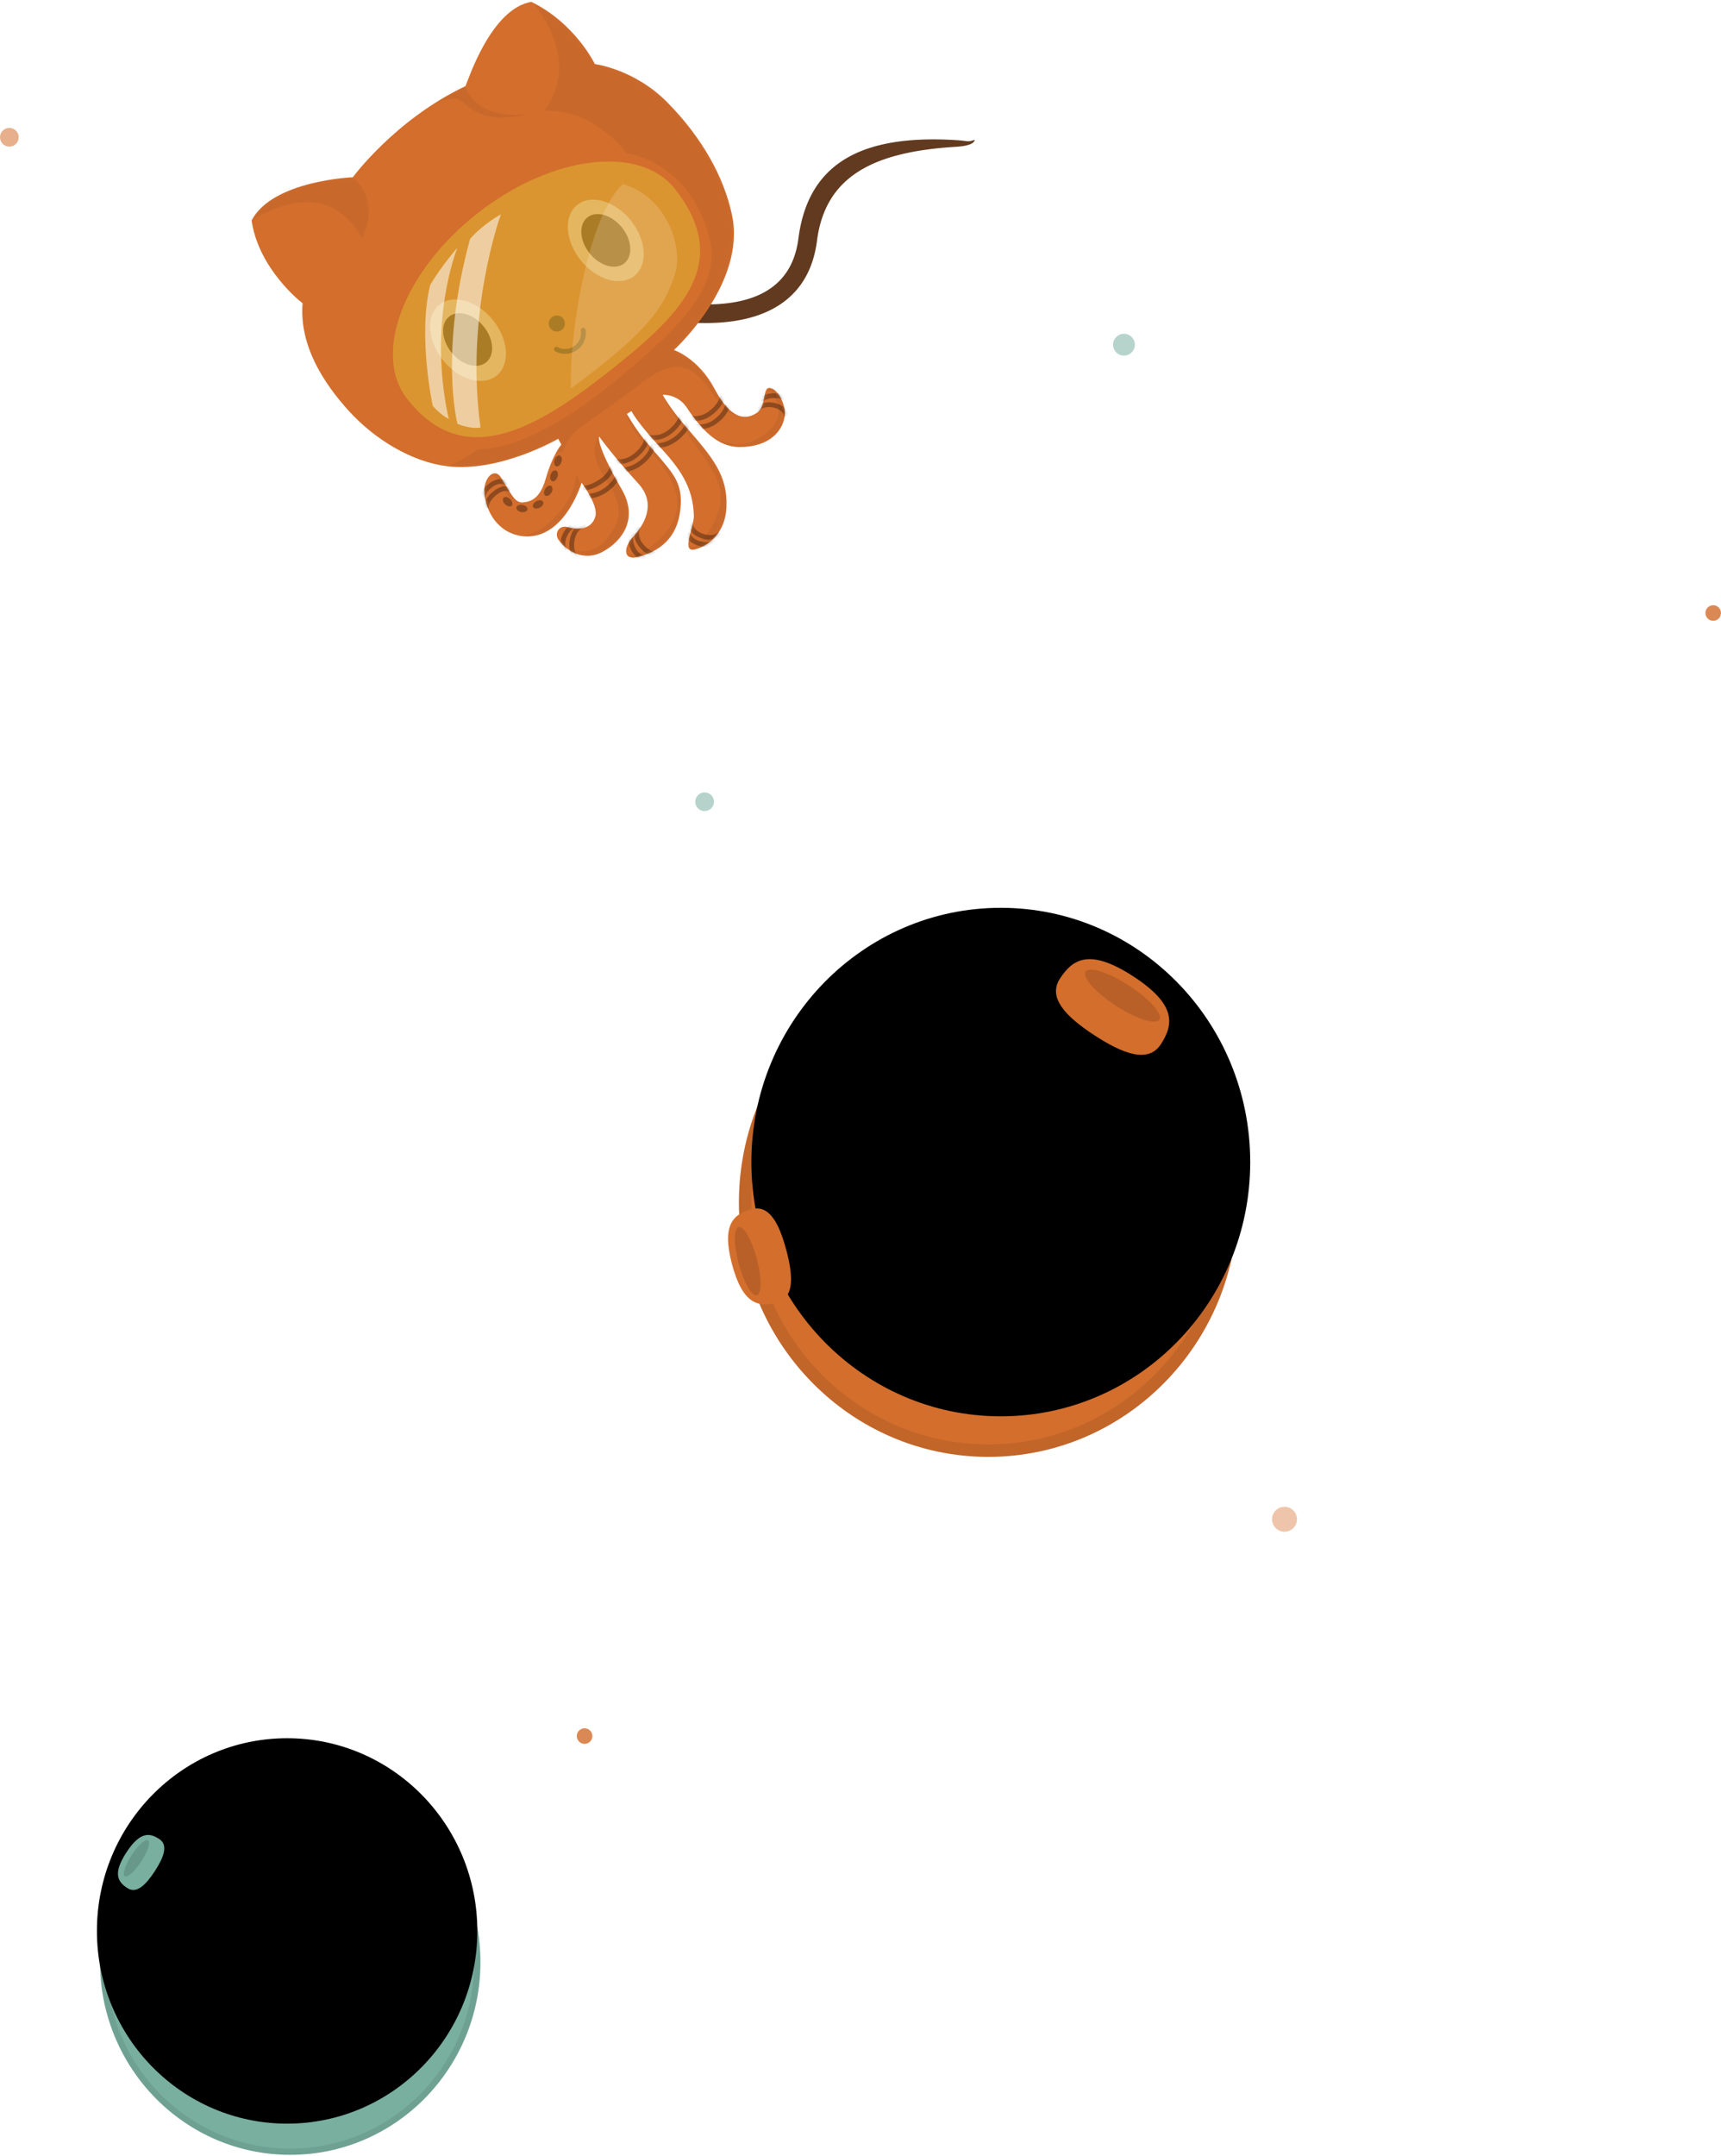 <svg width="552" height="691" viewBox="0 0 552 691" xmlns="http://www.w3.org/2000/svg" xmlns:xlink="http://www.w3.org/1999/xlink">
    <defs>
        <path d="M3.572 20.595c-4.858 13.383.535 27.963 1.975 31.11-7.354 11.475-6.092 25.84-3.046 37.662s10.137 23.746 19.506 30.262c14.043 9.767 35.542 8.926 35.542 8.926v2.123s-3.848 1.4-9.487 7.234c-4.286 4.434-7.24 4.563-10.116 3.321-2.414-1.042-2.037-4.44-2.43-10.276-.286-4.234-5.355-2.402-7.092 1.95-3.35 8.388-.162 16.054 6.47 19.015 10.746 4.797 22.655-7.428 22.655-7.428s1.412 8.811-1.1 11.553c-2.487 2.715-6.065 2.19-9.592-1.136-1.966-1.854-4.783-.292-4.407 2.377.715 5.091 4.445 9.938 10.53 9.938 7.479 0 15.306-4.102 14.937-14.676-.607-17.366 1.578-18.477 1.578-18.477s.833 6.869 4.005 19.226c2.196 8.55-4.629 12.59-9.599 14.315-4.2 1.457-6.557 5.28-1.307 6.47 8.236 1.869 15.048-.43 19.871-8.653 4.093-6.975 1.9-11.284-.587-23.327-1.035-5.015-1.14-10.242-1.14-10.242l1.727-.14s-.282 3.285 2.595 14.221c2.33 8.858 3.573 16.398-.71 24.876-1.494 2.958-9.24 8.487-4.786 9.62 4.693 1.194 11.293-.345 15.305-7.142 5.263-8.916 3.516-16.295.683-28.803-1.85-8.17-1.807-12.665-1.807-12.665s4.39 1.962 4.899 7.217c.843 8.687 2.914 15.865 8.927 19.105 8.652 4.662 14.926 1.901 17.66-2.104 1.894-2.777 2.134-8.775-.272-10.104-1.824-1.008-3.691 4.642-6.875 5.12-4.22.631-8.746-1.283-8.746-13.15 0-11.174-5.666-17.056-5.666-17.056s30.515-7.755 36.772-29.505c3.474-12.074 3.105-26.533-1.355-41.528-4.29-14.424-14.773-21.8-14.773-21.8s.577-14.52-8.636-27.186c-12.26-4.049-29.032 12.058-31.33 13.944-24.817-1.18-45.636 8.827-45.636 8.827S15.508 12.394 3.572 20.595z" id="a"/>
        <path d="M7 83.5C7 128.511 42.817 165 87 165s80-36.489 80-81.5S131.183 2 87 2 7 38.489 7 83.5z" id="c"/>
        <filter x="-4.1%" y="-4%" width="108.1%" height="108%" filterUnits="objectBoundingBox" id="d">
            <feOffset dx="4" dy="-13" in="SourceAlpha" result="shadowOffsetInner1"/>
            <feComposite in="shadowOffsetInner1" in2="SourceAlpha" operator="arithmetic" k2="-1" k3="1" result="shadowInnerInner1"/>
            <feColorMatrix values="0 0 0 0 0 0 0 0 0 0 0 0 0 0 0 0 0 0 0.169 0" in="shadowInnerInner1"/>
        </filter>
        <path d="M20.086 76.96c0 34.117 27.313 61.775 61.006 61.775s61.006-27.658 61.006-61.775c0-34.118-27.313-61.775-61.006-61.775S20.086 42.842 20.086 76.96z" id="e"/>
        <filter x="-4.1%" y="-4%" width="108.2%" height="108.1%" filterUnits="objectBoundingBox" id="f">
            <feOffset dx="-1" dy="-10" in="SourceAlpha" result="shadowOffsetInner1"/>
            <feComposite in="shadowOffsetInner1" in2="SourceAlpha" operator="arithmetic" k2="-1" k3="1" result="shadowInnerInner1"/>
            <feColorMatrix values="0 0 0 0 0 0 0 0 0 0 0 0 0 0 0 0 0 0 0.166 0" in="shadowInnerInner1"/>
        </filter>
    </defs>
    <g fill="none" fill-rule="evenodd">
        <path d="M312.63 44.816c-2.363.82-2.018.343-5.852.104-30.179-1.881-47.56 7.167-50.693 31.538-2.441 18.982-19.403 24.36-47.087 19.378-9.674-1.741-19.895-4.652-30.01-8.262a229.593 229.593 0 0 1-9.917-3.794c-1.04-.427-1.96-.815-2.75-1.156a72.8 72.8 0 0 1-.945-.414l-2.735-1.233-2.466 5.47 2.735 1.233c.49.217.742.327 1.032.452.823.356 1.777.758 2.851 1.199a235.564 235.564 0 0 0 10.178 3.894c10.402 3.712 20.927 6.71 30.964 8.516 13.525 2.434 25.149 2.516 34.264-.374 11.238-3.563 18.218-11.56 19.837-24.143 2.69-20.915 18.328-28.565 44.524-30.164 4.212-.257 5.961-1.131 6.07-2.244z" fill="#623A1F" fill-rule="nonzero"/>
        <g transform="rotate(-28 142.554 -109.05)">
            <mask id="b" fill="#fff">
                <use xlink:href="#a"/>
            </mask>
            <use fill="#D36E2D" xlink:href="#a"/>
            <path d="M37.318 127.79s-4.153-.871-5.242 1.163c5.155-.845-1.4 12.464 8.517 12.792.436-5.279-3.275-13.954-3.275-13.954zm19.999 13.588c-.308 3.58 0 5.762 0 5.762L52 151.474l-12.72 3.152-9.022-1.414-2.058-5.574s5.33 5.778 14.51 3.255c9.18-2.524 11.945-5.935 14.607-9.515zm12.264-7.265c-.43 5.497 0 11.248 0 11.248l.7 4.322.27 6.832-4.876 8.352-10.132 4.062-16.425-2.214 2.758-7.791s5.357 8.645 13.667 5.497c8.31-3.148 10.179-7.53 9.41-16.224-.769-8.694 1.096-12.841 4.628-14.084zm10.944-2.11c.64.342 1.426.901 1.426.901l3.403 19.748.566 12.079-6.559 7.174-11.153 6.437-13.029-3.858 3.342-5.14s.585 5.888 11.688 3.14c11.103-2.747 13.77-9.828 13-18.522-.768-8.694-4.09-14.295-2.684-21.959zm13.05.074c1.238 2.367 2.784 5.973 2.784 5.973l6.644 36.23-21.14 12.397-11.361-7.257 8.011-6.018s-3.536 9.76 6.504 4.667c10.041-5.093 12.11-10.783 11.342-19.477-.768-8.694-2.783-17.356-2.783-26.515zm5.557 15.385l7.907 29.832 31.766-19.835-10.987-20.403-7.02 9.1s4.798-2.085 4.275 4.588c-.524 6.672-7.53 8.452-13.67 7.7-7.395-.906-12.271-10.982-12.271-10.982zM115.884.965l25.496-2.92 11.426 115.86S124.869 126.33 113.4 149.38c-10.533-1.693 2.506-28.551-23.165-24.184-10.154 1.727-16.47 2.424-22.845 3.205-7.043.862-8.907 3.115-10.731 4.696-1.527-1.581-3.852-.768-3.852-.768s-29.09-6.521-37.695-12.816c11.037 0 6.77.961 18.394 0 6.702 3.711 21.6 6.832 49.471 1.167 27.87-5.665 44.478-11.34 47.869-27.14 5.238-24.409-10.973-35.48-10.973-35.48s-2.278-17.5-17.006-24.454c19.256-8.88 13.017-32.64 13.017-32.64zM.211 20.997l24.09-15.738 14.423 18.657s4.783 10.01-6.555 18.268C31.678 15.24.211 20.997.211 20.997zm85.018-10.06s-6.903 13.415 12.984 21.369C78.995 27.037 83.455 17.95 78.896 16.428c-5.517-1.843-11.237-3.366-11.898-5.491 9.12-3.705 18.23 0 18.23 0z" fill="#000" opacity=".224" mask="url(#b)"/>
            <g mask="url(#b)" fill-rule="nonzero" fill="#000" opacity=".327">
                <path d="M68.857 143.15c.277.367.8.878 1.578 1.381 1.698 1.097 3.826 1.598 6.362 1.178 1.924-.317 3.5-.947 4.757-1.802 1.157-.786 1.838-1.591 2.146-2.169l-1.336-.712a3.118 3.118 0 0 1-.337.46c-.333.394-.77.793-1.323 1.168-1.075.731-2.446 1.279-4.153 1.56-2.151.356-3.902-.056-5.295-.956a5.892 5.892 0 0 1-.924-.731 3.13 3.13 0 0 1-.27-.293l-1.205.916z"/>
                <path d="M56.703 146.665c.187.212.55.46 1.127.683 1.214.466 2.989.655 5.44.44 2.115-.186 3.825-.88 5.156-1.926.962-.756 1.542-1.525 1.813-2.072l-1.356-.673a3.288 3.288 0 0 1-.294.447 6.058 6.058 0 0 1-1.098 1.107c-1.103.867-2.535 1.449-4.354 1.608-2.236.196-3.784.031-4.765-.345-.353-.136-.512-.245-.536-.272l-1.133 1.003zM82.328 141.597c.277.366.8.877 1.578 1.38 1.698 1.097 3.826 1.598 6.362 1.179 1.924-.318 3.5-.948 4.757-1.802 1.157-.786 1.838-1.592 2.146-2.17l-1.336-.712a3.118 3.118 0 0 1-.337.46c-.333.394-.77.793-1.323 1.169-1.075.73-2.446 1.278-4.153 1.56-2.151.356-3.902-.057-5.295-.956a5.892 5.892 0 0 1-.924-.732 3.13 3.13 0 0 1-.27-.292l-1.205.916zM96.835 142.373c.278.367.8.878 1.579 1.381 1.697 1.097 3.825 1.598 6.362 1.179 1.923-.318 3.5-.948 4.757-1.802 1.156-.786 1.838-1.592 2.145-2.17l-1.335-.712a3.118 3.118 0 0 1-.338.46c-.333.394-.77.793-1.322 1.168-1.076.731-2.447 1.279-4.154 1.561-2.15.356-3.902-.057-5.295-.956a5.892 5.892 0 0 1-.923-.732 3.13 3.13 0 0 1-.271-.292l-1.205.915z"/>
                <path d="M97.094 145.48c.278.367.8.879 1.579 1.381 1.697 1.097 3.825 1.598 6.362 1.179 1.923-.318 3.5-.948 4.757-1.802 1.156-.786 1.838-1.592 2.145-2.17l-1.335-.712a3.118 3.118 0 0 1-.338.46c-.332.394-.77.793-1.322 1.169-1.076.73-2.447 1.278-4.154 1.56-2.15.356-3.902-.056-5.295-.956a5.892 5.892 0 0 1-.923-.732 3.13 3.13 0 0 1-.27-.292l-1.206.916zM126.248 156.89c.04-.096.088-.246.134-.444.358-1.537-.001-3.288-1.579-4.897a8.315 8.315 0 0 0-.885-.78c-2.118-1.622-4.09-1.86-5.698-1.247-.306.117-.53.24-.667.336l.87 1.24c.04-.028.154-.091.336-.16 1.13-.432 2.55-.26 4.24 1.034.27.208.511.42.724.637 1.183 1.208 1.433 2.427 1.186 3.494-.027.115-.05.187-.06.21l1.4.577zM81.8 171.461c-.09.142-.207.375-.319.69-.65 1.826-.32 3.964 1.623 6.08 2.03 2.212 4.147 2.748 5.945 2.28.218-.056.381-.116.485-.164l-.642-1.372c-.023.01-.1.039-.223.07-1.278.333-2.815-.056-4.451-1.839-1.543-1.68-1.781-3.227-1.311-4.547.072-.202.138-.335.17-.386l-1.277-.812z"/>
                <path d="M79.716 173.272a3.404 3.404 0 0 0-.305.658c-.617 1.736-.305 3.768 1.538 5.774 1.926 2.098 3.936 2.606 5.646 2.162.208-.054.364-.111.464-.158l-.642-1.372a1.483 1.483 0 0 1-.202.064c-1.19.31-2.62-.053-4.152-1.72-1.442-1.572-1.664-3.012-1.226-4.242.066-.187.128-.309.157-.355l-1.278-.811zM66.75 164.754c-.364.191-.864.573-1.354 1.182-1.138 1.412-1.608 3.353-1.058 5.82.402 1.804 1.149 3.15 2.148 4.086.979.916 1.977 1.285 2.693 1.347l.13-1.51a2.246 2.246 0 0 1-.504-.135 3.819 3.819 0 0 1-1.285-.808c-.772-.723-1.368-1.797-1.705-3.31-.449-2.013-.093-3.483.759-4.54.204-.253.422-.461.637-.625.122-.093.208-.147.241-.164l-.701-1.343z"/>
                <path d="M65.58 164.972c-.565.086-1.345.394-2.117 1.074-1.03.907-1.72 2.253-1.924 4.078-.235 2.093.229 3.699 1.166 4.841.477.583.968.927 1.332 1.089l.613-1.385c-.163-.072-.463-.283-.776-.664-.675-.824-1.021-2.022-.831-3.712.163-1.454.675-2.454 1.42-3.11.31-.273.64-.467.967-.597.187-.073.322-.108.376-.116l-.226-1.498zM52.71 156.25a3.41 3.41 0 0 0-.52-.165c-1.82-.445-3.89-.008-5.794 1.93-.236.24-.467.502-.691.785-1.91 2.41-2.213 4.665-1.533 6.51.123.335.252.58.352.727l1.253-.85a2.144 2.144 0 0 1-.186-.401c-.501-1.362-.273-3.06 1.3-5.045.19-.241.386-.462.583-.664 1.5-1.526 3.022-1.847 4.356-1.52.149.036.245.069.28.084l.6-1.39z"/>
                <path d="M51.563 155.748a3.683 3.683 0 0 0-.835-.543c-1.592-.784-3.553-.737-5.708.641-.53.34-.991.703-1.385 1.089-1.476 1.446-1.891 3.009-1.696 4.337.016.109.034.192.05.249l1.46-.394-.013-.076a2.834 2.834 0 0 1 .084-1.129c.172-.645.543-1.287 1.174-1.905.318-.311.697-.61 1.141-.895 1.692-1.082 3.092-1.115 4.225-.558.252.125.417.242.483.302l1.02-1.118zM37.02 135.548c-.131-.308-.415-.708-.902-1.09-1.083-.852-2.687-1.191-4.854-.786-1.543.288-2.758.806-3.678 1.494-.938.701-1.42 1.435-1.59 1.98l1.445.452c.01-.036.062-.147.17-.311.197-.302.485-.612.88-.908.73-.546 1.73-.971 3.051-1.218 1.755-.328 2.916-.083 3.642.487.269.212.406.406.444.494l1.392-.594z"/>
                <path d="M37.291 133.384c-.162-.372-.502-.878-1.069-1.375-1.175-1.03-2.821-1.52-4.948-1.2-1.724.261-3.01.904-3.902 1.821-.747.77-1.084 1.557-1.174 2.13l1.495.234a1.8 1.8 0 0 1 .12-.356 3.15 3.15 0 0 1 .644-.952c.656-.675 1.64-1.166 3.043-1.378 1.684-.255 2.884.103 3.726.84.224.198.405.408.544.615.078.116.122.198.135.227l1.386-.606zM129.433 155.097c.022-.073.048-.186.073-.336.228-1.396-.086-3.003-1.35-4.509-.536-.637-1.222-1.22-2.07-1.738-2.479-1.516-4.657-1.609-6.382-.815-.406.186-.695.38-.864.528l.994 1.142c.066-.058.236-.172.501-.294 1.276-.587 2.921-.516 4.963.732.71.434 1.271.91 1.7 1.42.95 1.131 1.177 2.296 1.014 3.289-.014.086-.026.139-.03.154l1.451.427zM68.758 146.593c.336.285.94.688 1.791 1.084 1.952.909 4.23 1.3 6.766.88 1.854-.306 3.36-.858 4.549-1.59 1.184-.73 1.857-1.488 2.145-2.04l-1.341-.701a2.417 2.417 0 0 1-.3.393 5.78 5.78 0 0 1-1.298 1.058c-1.018.628-2.338 1.111-4.001 1.386-2.216.366-4.191.028-5.881-.76a8.358 8.358 0 0 1-1.103-.614c-.18-.12-.298-.209-.348-.251l-.98 1.155z"/>
                <path d="M55.287 148.923c.336.285.94.688 1.791 1.084 1.952.91 4.23 1.3 6.766.881 1.854-.306 3.36-.858 4.549-1.59 1.184-.73 1.857-1.488 2.145-2.041l-1.341-.7a2.417 2.417 0 0 1-.3.392 5.78 5.78 0 0 1-1.298 1.058c-1.018.628-2.338 1.112-4.001 1.387-2.216.366-4.191.027-5.881-.76a8.358 8.358 0 0 1-1.103-.614c-.18-.12-.298-.21-.348-.252l-.98 1.155zM82.488 145.039c.336.285.94.688 1.792 1.084 1.951.91 4.23 1.3 6.766.881 1.854-.306 3.359-.858 4.548-1.59 1.184-.73 1.857-1.488 2.145-2.041l-1.341-.7a2.417 2.417 0 0 1-.3.392 5.78 5.78 0 0 1-1.297 1.058c-1.02.628-2.339 1.112-4.002 1.387-2.216.366-4.191.027-5.881-.76a8.358 8.358 0 0 1-1.103-.614c-.18-.12-.298-.21-.348-.252l-.98 1.155z"/>
            </g>
            <g mask="url(#b)" fill="#000" opacity=".332">
                <g transform="translate(31.778 132.531)">
                    <ellipse cx="10.19" cy="11.569" rx="1.813" ry="1.165"/>
                    <ellipse transform="rotate(38 5.008 10.275)" cx="5.008" cy="10.275" rx="1.813" ry="1.165"/>
                    <ellipse transform="rotate(72 1.974 6.224)" cx="1.974" cy="6.224" rx="1.813" ry="1.165"/>
                    <ellipse transform="rotate(-31 15.112 9.239)" cx="15.112" cy="9.239" rx="1.813" ry="1.165"/>
                    <ellipse transform="rotate(-43 18.998 5.873)" cx="18.998" cy="5.873" rx="1.813" ry="1.165"/>
                    <ellipse transform="rotate(-43 22.365 2.248)" cx="22.365" cy="2.248" rx="1.813" ry="1.165"/>
                </g>
            </g>
        </g>
        <g transform="rotate(-28 221.286 -160.63)">
            <ellipse fill="#FFF" transform="rotate(-11 85.872 36.572)" cx="85.872" cy="36.572" rx="10.263" ry="14.603"/>
            <ellipse fill="#000" transform="rotate(-11 85.872 36.572)" cx="85.872" cy="36.572" rx="6.626" ry="9.434"/>
            <ellipse fill="#FFF" transform="rotate(-11 31.829 44.068)" cx="31.829" cy="44.068" rx="10.263" ry="14.603"/>
            <ellipse fill="#000" transform="rotate(-11 31.829 43.81)" cx="31.829" cy="43.809" rx="6.626" ry="9.434"/>
            <ellipse fill="#000" cx="59.5" cy="52.726" rx="2.598" ry="2.585"/>
            <path d="M54.88 60.365a6.628 6.628 0 0 0 5.53 2.958 6.625 6.625 0 0 0 6.286-4.505.774.774 0 0 0-.493-.981.78.78 0 0 0-.986.49 5.067 5.067 0 0 1-4.808 3.445 5.067 5.067 0 0 1-4.229-2.263.782.782 0 0 0-1.08-.219.773.773 0 0 0-.22 1.075z" fill="#000" fill-rule="nonzero"/>
            <path d="M65.222 74.453C94.9 69.22 118.606 62.99 113.234 32.525c-3.16-17.923-29.78-28.211-59.456-22.978C24.1 14.78 2.605 33.55 5.766 51.475c4.92 27.907 29.78 28.211 59.456 22.978z" fill="#DDA032" opacity=".772"/>
            <path d="M99.184 23.207c10.68 10.447 7.471 27.17 1.309 33.195-8.484 8.293-17.118 12.402-46.78 16.837 8.301-16.837 31.475-46.585 45.471-50.032z" fill="#FFF" opacity=".155"/>
            <path d="M47.681 15.703c6.245-2.31 12.407-2.295 12.407-2.295S34.961 35.858 22.24 70.652c-3.259-1.034-5.98-4.495-5.98-4.495s5.443-22.942 31.421-50.454z" fill="#FFF" opacity=".542"/>
            <path d="M29.467 22.728c5.994-3.682 13.272-6.416 13.272-6.416S23.122 32.557 14.52 63.46c-1.804-2.6-2.552-6.121-2.552-6.121s6.303-22.23 17.5-34.611z" fill="#FFF" opacity=".542"/>
        </g>
        <g transform="translate(230 302)">
            <use fill="#D36E2D" xlink:href="#c"/>
            <use fill="#000" filter="url(#d)" xlink:href="#c"/>
            <path stroke-opacity=".08" stroke="#000" stroke-width="4" d="M9 83.5C9 127.415 43.93 163 87 163s78-35.585 78-79.5S130.07 4 87 4 9 39.585 9 83.5z"/>
        </g>
        <g fill-opacity=".121" fill="#000">
            <path d="M260.281 353.292c-1.863 5-.83 10.056 2.305 11.293 3.136 1.238 7.189-1.812 9.052-6.811 1.863-5 .83-10.056-2.305-11.294-3.137-1.237-7.189 1.812-9.052 6.812zm-.199 15.687c2.288 1.12 6.848 1.592 10.423-4.959-5.648 4.57-9.27 3.225-11.259 1.325-1.988-1.9-1.946-3.975-1.593-8.627-2.82 7.18.142 11.141 2.43 12.26zM358.713 381.19c-.08 10.857 5.76 19.81 13.046 20 7.285.188 13.256-8.46 13.335-19.317.08-10.856-5.76-19.81-13.046-19.998-7.285-.19-13.256 8.459-13.335 19.315zm11.216 30.141c5.474.553 15.085-1.711 17.492-16.723-8.083 12.664-16.437 12.607-21.882 10.354-5.444-2.252-6.897-6.25-9.625-15.394-.41 15.692 8.541 21.21 14.015 21.763zM322.698 439.847c-8.473 0-15.34-4.272-15.34-9.543 0-5.27 6.867-9.543 15.34-9.543 8.472 0 15.34 4.273 15.34 9.543s-6.868 9.543-15.34 9.543zm-1.174 5.969c-5.78 0-14.526-2.547-17.534-12.666 7.007 8.861 13.949 8.861 17.534 8.861 3.586 0 13.556 0 20.964-9.882-4.865 12.057-15.184 13.687-20.964 13.687zM311.018 335.626c8.631-4.264 13.356-11.69 10.553-16.588-2.803-4.898-12.073-5.412-20.704-1.148-8.632 4.264-13.356 11.69-10.553 16.588 2.803 4.898 12.072 5.412 20.704 1.148zm-11.426 9.978c8.179.289 16.84-6.062 22.187-14.153-7.776 8.024-17.419 10.053-22.228 10.013-4.81-.04-11.128-1.067-14.444-9.56 1.77 11.048 6.306 13.411 14.485 13.7z"/>
        </g>
        <g transform="rotate(-105 280.663 118.525)">
            <path d="M15.5 18c8.56 0 15.5-1.394 15.5-7.302C31 4.789 28.98 0 15.5 0S0 4.79 0 10.698 6.94 18 15.5 18z" fill="#D36E2D"/>
            <ellipse fill-opacity=".129" fill="#000" cx="15.253" cy="5.13" rx="11.327" ry="3"/>
        </g>
        <g transform="rotate(33 -336.46 737.534)">
            <path d="M19.302 22.873c10.66 0 19.302-1.753 19.302-9.18S36.089.245 19.302.245 0 6.266 0 13.693c0 7.427 8.642 9.18 19.302 9.18z" fill="#D36E2D"/>
            <ellipse fill-opacity=".129" fill="#000" cx="19.773" cy="7.322" rx="14.123" ry="3.842"/>
        </g>
        <g>
            <g transform="translate(12 552)">
                <use fill="#78AF9F" xlink:href="#e"/>
                <use fill="#000" filter="url(#f)" xlink:href="#e"/>
                <path stroke-opacity=".08" stroke="#000" stroke-width="2" d="M21.086 76.96c0 33.568 26.868 60.775 60.006 60.775 33.138 0 60.006-27.207 60.006-60.775S114.23 16.185 81.092 16.185c-33.138 0-60.006 27.207-60.006 60.775z"/>
            </g>
            <path d="M88.96 668.967c4.037.478 7.569-1.17 7.887-3.682.319-2.513-2.696-4.937-6.733-5.416-4.037-.478-7.569 1.17-7.887 3.682-.319 2.512 2.696 4.937 6.733 5.416zm-.92 2.778c2.754.327 7.77.133 10.817-5.34-4.127 4.293-8.878 3.73-10.587 3.527-1.708-.203-5.016-.595-7.82-5.215.822 4.994 4.836 6.702 7.59 7.028zM93.885 598.494c8.937-3.665 14.44-11.016 12.29-16.42-2.15-5.404-11.139-6.813-20.077-3.148-8.937 3.665-14.44 11.017-12.29 16.42 2.15 5.404 11.14 6.813 20.077 3.148zm-12.35 9.401c7.95 1.07 17.168-4.783 23.357-12.772-8.554 7.691-18.21 8.916-22.901 8.423-4.69-.493-10.737-2.164-12.957-11.39.405 11.763 4.55 14.669 12.5 15.739zM38.37 628.711c-.326 5.742 2.337 10.435 5.948 10.482 3.611.047 6.802-4.57 7.128-10.312.326-5.741-2.338-10.434-5.949-10.481-3.61-.047-6.802 4.57-7.127 10.311zm4.773 15.859c2.702.252 7.532-1.015 9.122-8.971-4.345 6.756-8.49 6.786-11.133 5.634-2.643-1.151-3.259-3.256-4.372-8.071-.617 8.301 3.68 11.155 6.383 11.408zM128.038 639.979c-.276 5.801 2.45 10.569 6.09 10.65 3.638.08 6.812-4.558 7.088-10.359.275-5.801-2.451-10.57-6.09-10.65-3.639-.08-6.812 4.557-7.088 10.359zm4.954 16.074c2.725.28 7.58-.957 9.11-8.985-4.317 6.79-8.493 6.782-11.167 5.594-2.673-1.188-3.313-3.32-4.478-8.199-.547 8.386 3.81 11.31 6.535 11.59z" fill-opacity=".121" fill="#000"/>
            <g transform="rotate(-57 571.389 268.46)">
                <path d="M9.382 11.355c5.182 0 9.383-.846 9.383-4.43 0-3.583-1.223-6.487-9.383-6.487C1.222.438 0 3.342 0 6.926c0 3.583 4.2 4.429 9.382 4.429z" fill="#78AF9F"/>
                <ellipse fill-opacity=".129" fill="#000" cx="9.611" cy="4.171" rx="6.865" ry="1.854"/>
            </g>
        </g>
        <g transform="translate(0 41)">
            <circle fill="#78AF9F" opacity=".536" cx="360.5" cy="69.5" r="3.5"/>
            <circle fill="#D36E2D" opacity=".811" cx="187.5" cy="515.5" r="2.5"/>
            <circle fill="#D36E2D" opacity=".811" cx="549.5" cy="155.5" r="2.5"/>
            <circle fill="#D36E2D" opacity=".398" cx="412" cy="446" r="4"/>
            <circle fill="#78AF9F" opacity=".55" cx="226" cy="216" r="3"/>
            <circle fill="#D36E2D" opacity=".55" cx="3" cy="3" r="3"/>
        </g>
    </g>
</svg>
